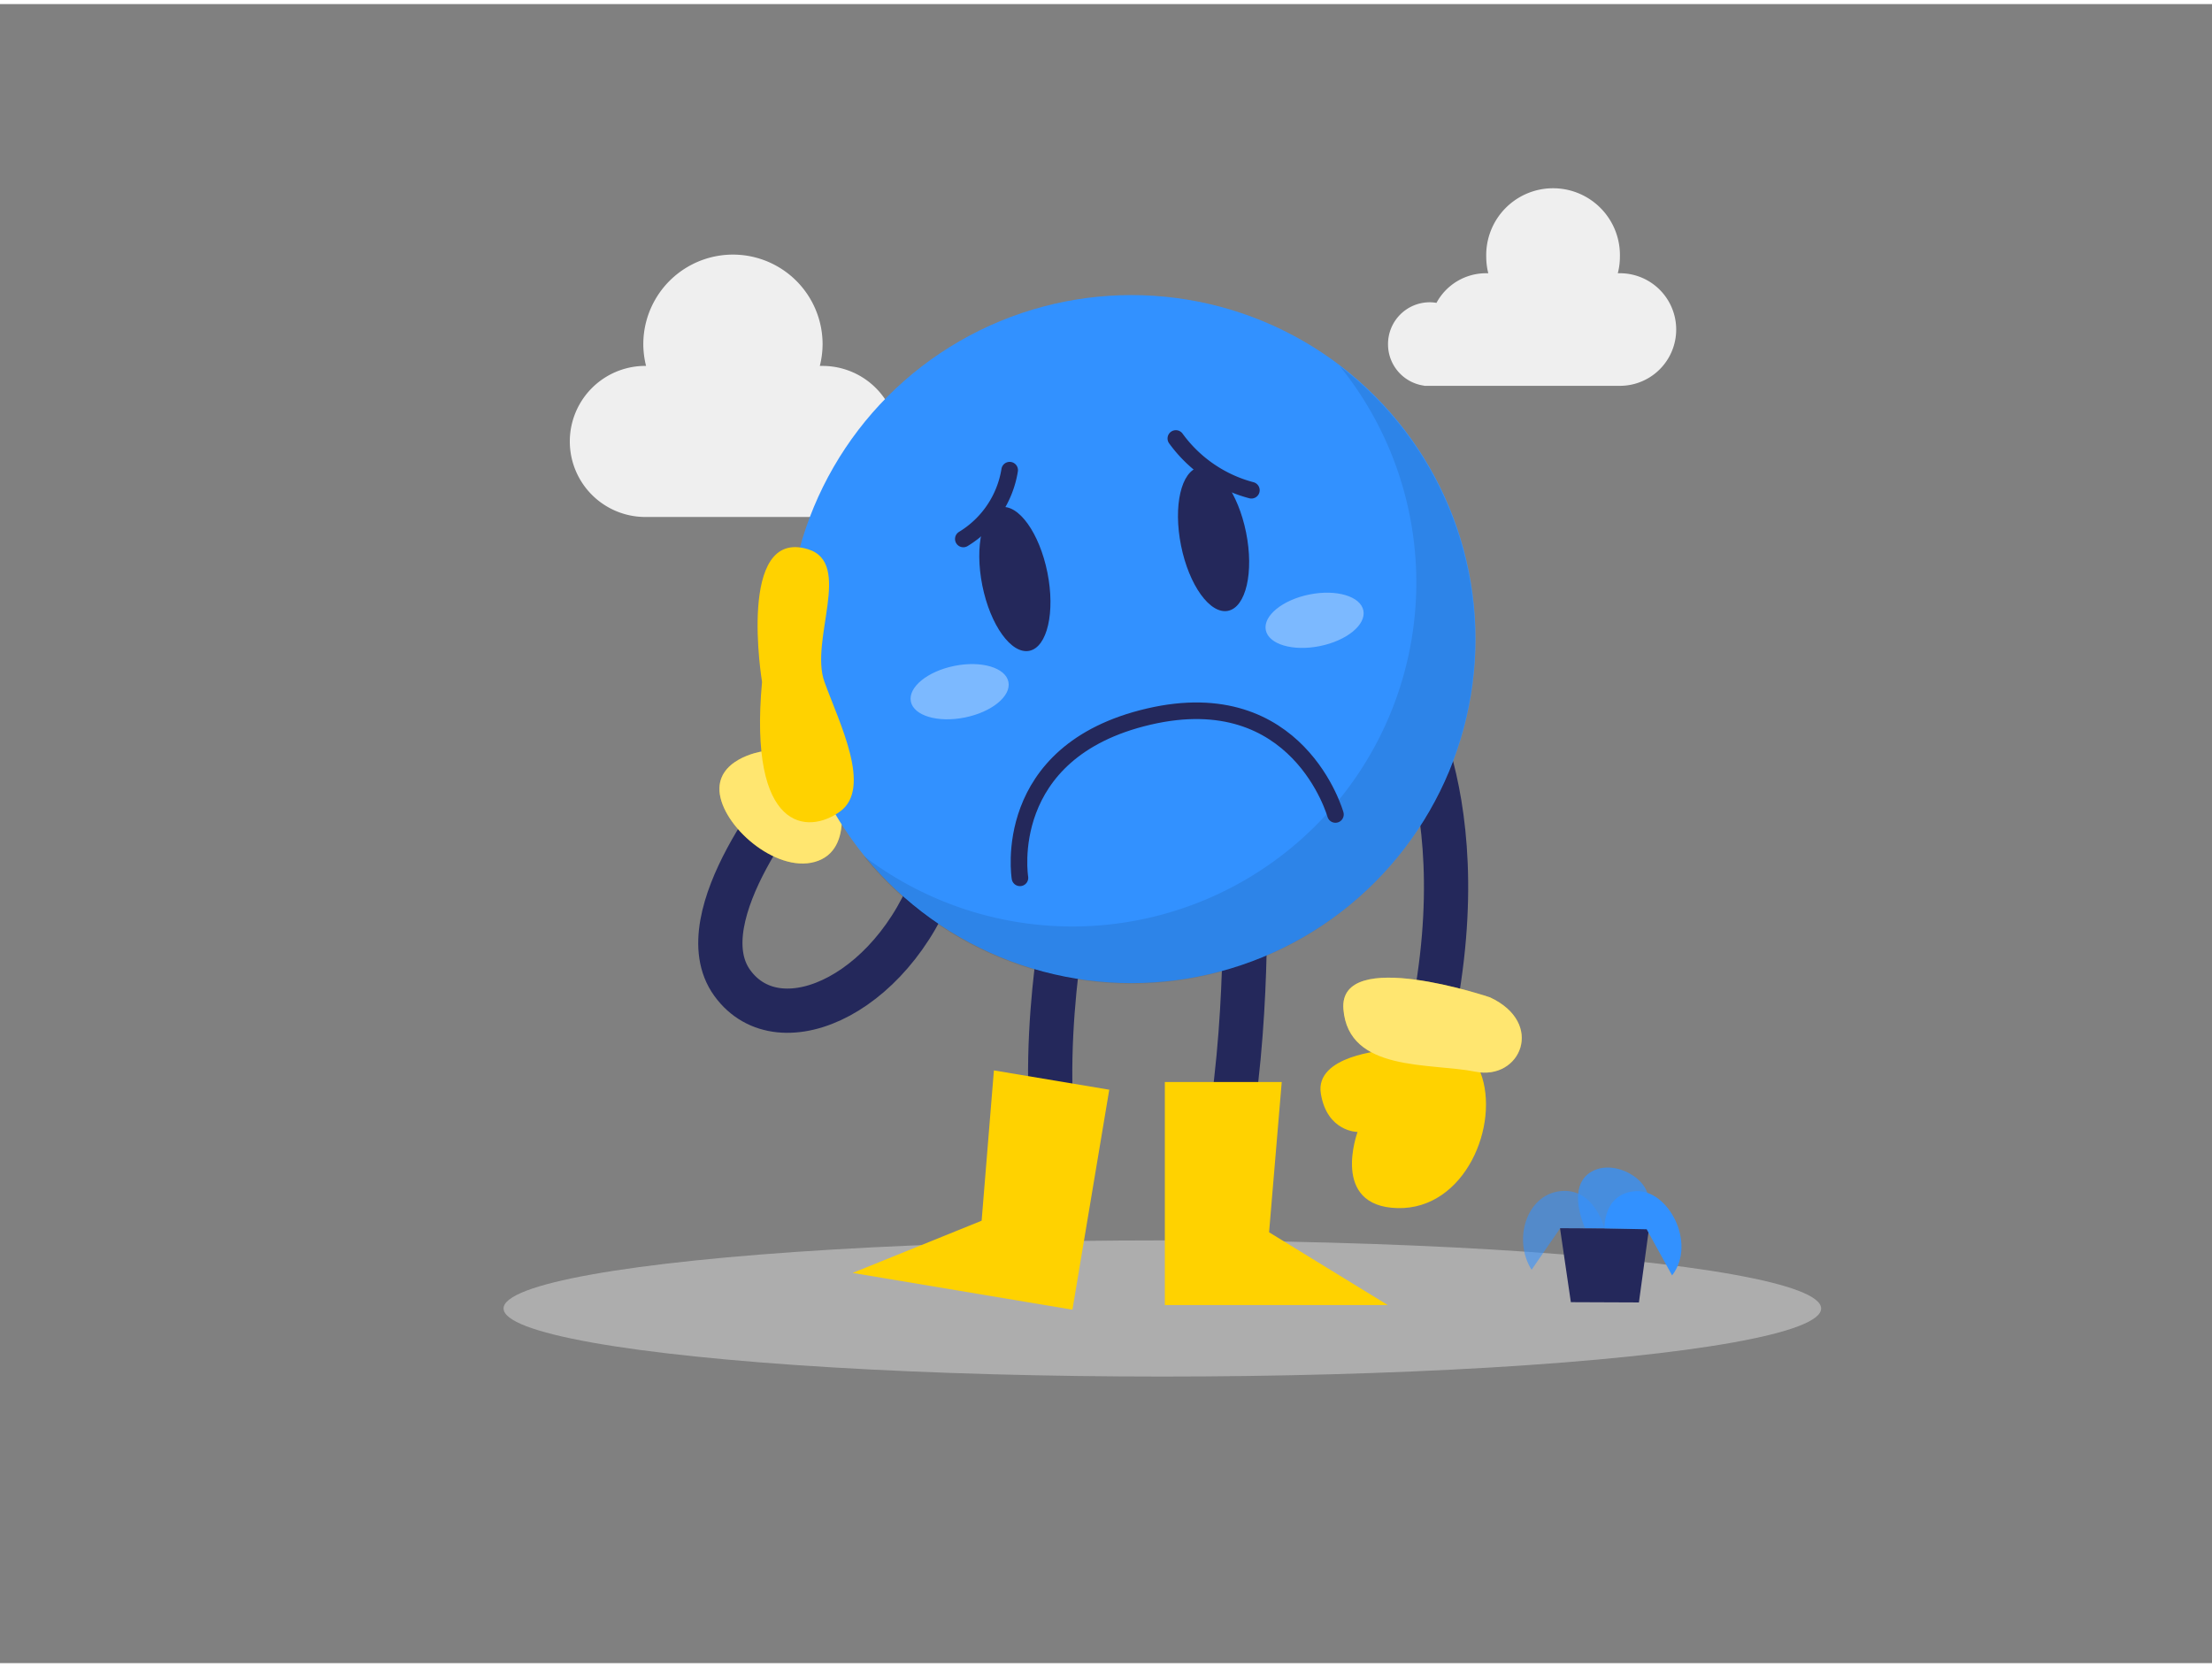 <svg xmlns="http://www.w3.org/2000/svg" id="Layer_1" width="406" height="306" class="illustration styles_illustrationTablet__1DWOa" data-name="Layer 1" viewBox="0 0 400 300"><rect x="0" y="0" width="400" height="300" fill="#808080" stroke="none"/><path fill="#3291FF" d="M286.63,221.35s-3.49-7.46,1.1-10.18,11.83,2.21,10,6a8.27,8.27,0,0,1-6,4.22Z" opacity=".73"/><path fill="none" stroke="#24285b" stroke-linecap="round" stroke-linejoin="round" stroke-width="8" d="M253.94,125.26s17,26.08,0,76.89"/><path fill="none" stroke="#24285b" stroke-linecap="round" stroke-linejoin="round" stroke-width="8" d="M144.16,141s-20.43,24-11.75,36,30.46,1.6,37.57-21.63"/><path fill="#ffd200" d="M137.69,135.16s-8.48,1.35-7.52,7.74,10.89,14.66,17.82,12,3.32-13.9,3.32-13.9Z"/><path fill="#fff" d="M137.69,135.16s-8.48,1.35-7.52,7.74,10.89,14.66,17.82,12,3.32-13.9,3.32-13.9Z" opacity=".44"/><path fill="#efefef" d="M172.51,82.61a10.12,10.12,0,0,0-10.13-10.13,9.87,9.87,0,0,0-1.63.14,13.63,13.63,0,0,0-12-7.19l-.5,0a16.38,16.38,0,0,0,.5-3.92,16.21,16.21,0,1,0-32.42,0,16.38,16.38,0,0,0,.5,3.92l-.5,0a13.66,13.66,0,0,0,0,27.31H163.7v-.1A10.11,10.11,0,0,0,172.51,82.61Z"/><path fill="#efefef" d="M251,61.47a7.55,7.55,0,0,1,7.55-7.55,6.89,6.89,0,0,1,1.21.11,10.18,10.18,0,0,1,9-5.36l.37,0a12.31,12.31,0,0,1-.37-2.93,12.09,12.09,0,1,1,24.17,0,11.83,11.83,0,0,1-.38,2.93l.38,0a10.18,10.18,0,0,1,0,20.36H257.52V69A7.55,7.55,0,0,1,251,61.47Z"/><ellipse cx="210.19" cy="235.87" fill="#e6e6e6" opacity=".45" rx="119.13" ry="12.31"/><path fill="none" stroke="#24285b" stroke-linecap="round" stroke-linejoin="round" stroke-width="8" d="M225.09,164.05s.59,30.87-5.63,52.54"/><polygon fill="#ffd200" points="231.78 194.92 210.64 194.92 210.64 235.25 250.95 235.25 229.49 222.09 231.78 194.92"/><path fill="none" stroke="#24285b" stroke-linecap="round" stroke-linejoin="round" stroke-width="8" d="M192.67,164.05s-6.22,30.87,0,52.54"/><circle cx="204.61" cy="114.83" r="62.21" fill="#3291FF"/><path d="M242.19,65.37A62.2,62.2,0,0,1,156.13,154a62.21,62.21,0,1,0,86.06-88.6Z" opacity=".09"/><ellipse cx="183.53" cy="103.95" fill="#24285b" rx="6" ry="13.24" transform="translate(-16.9 38.24) rotate(-11.37)"/><ellipse cx="219.46" cy="96.72" fill="#24285b" rx="6" ry="13.24" transform="translate(-14.77 45.18) rotate(-11.37)"/><path fill="none" stroke="#24285b" stroke-linecap="round" stroke-linejoin="round" stroke-width="3" d="M241.49,146.54s-6.71-24-33.76-17.7S184.44,158,184.44,158"/><ellipse cx="173.54" cy="124.32" fill="#fff" opacity=".36" rx="9" ry="4.76" transform="translate(-21.11 36.67) rotate(-11.37)"/><ellipse cx="237.72" cy="111.41" fill="#fff" opacity=".36" rx="9" ry="4.76" transform="translate(-17.3 49.07) rotate(-11.37)"/><polygon fill="#ffd200" points="179.73 192.82 200.59 196.31 193.93 236.09 154.18 229.44 177.51 220 179.73 192.82"/><path fill="#ffd200" d="M250.41,189.2s-12.7.88-11.56,7.82,6.64,6.93,6.64,6.93-5,13.46,7.22,13.77,18.62-15.14,15-24.54S250.41,189.2,250.41,189.2Z"/><path fill="#ffd200" d="M269.44,179.61s-27.43-9.29-26.51,2.14,15.7,9.66,23.86,11.3S279.45,184.27,269.44,179.61Z"/><path fill="#fff" d="M269.44,179.61s-27.43-9.29-26.51,2.14,15.7,9.66,23.86,11.3S279.45,184.27,269.44,179.61Z" opacity=".44"/><polygon fill="#24285b" points="282.1 221.35 284.06 234.73 296.37 234.78 298.19 221.42 282.1 221.35"/><path fill="none" stroke="#24285b" stroke-linecap="round" stroke-linejoin="round" stroke-width="3" d="M174.2,96.72a17.86,17.86,0,0,0,8.38-12.44"/><path fill="none" stroke="#24285b" stroke-linecap="round" stroke-linejoin="round" stroke-width="3" d="M212.63,78.55a24.65,24.65,0,0,0,13.66,9.36"/><path fill="#ffd200" d="M137.8,122.57s-4.62-27.91,8.29-24c8.19,2.5.27,16.46,3,24s8.66,19.2,2.81,23.44S135.32,149.58,137.8,122.57Z"/><path fill="#3291FF" d="M290.14,221.39s-.28-6.3,5.59-6.73,11.15,9.36,6.64,15.23l-4.6-8.34Z"/><path fill="#3291FF" d="M290.14,221.39s-1.83-7.44-8-6.74-8.58,8.86-5.18,14.22l5.18-7.52Z" opacity=".58"/></svg>